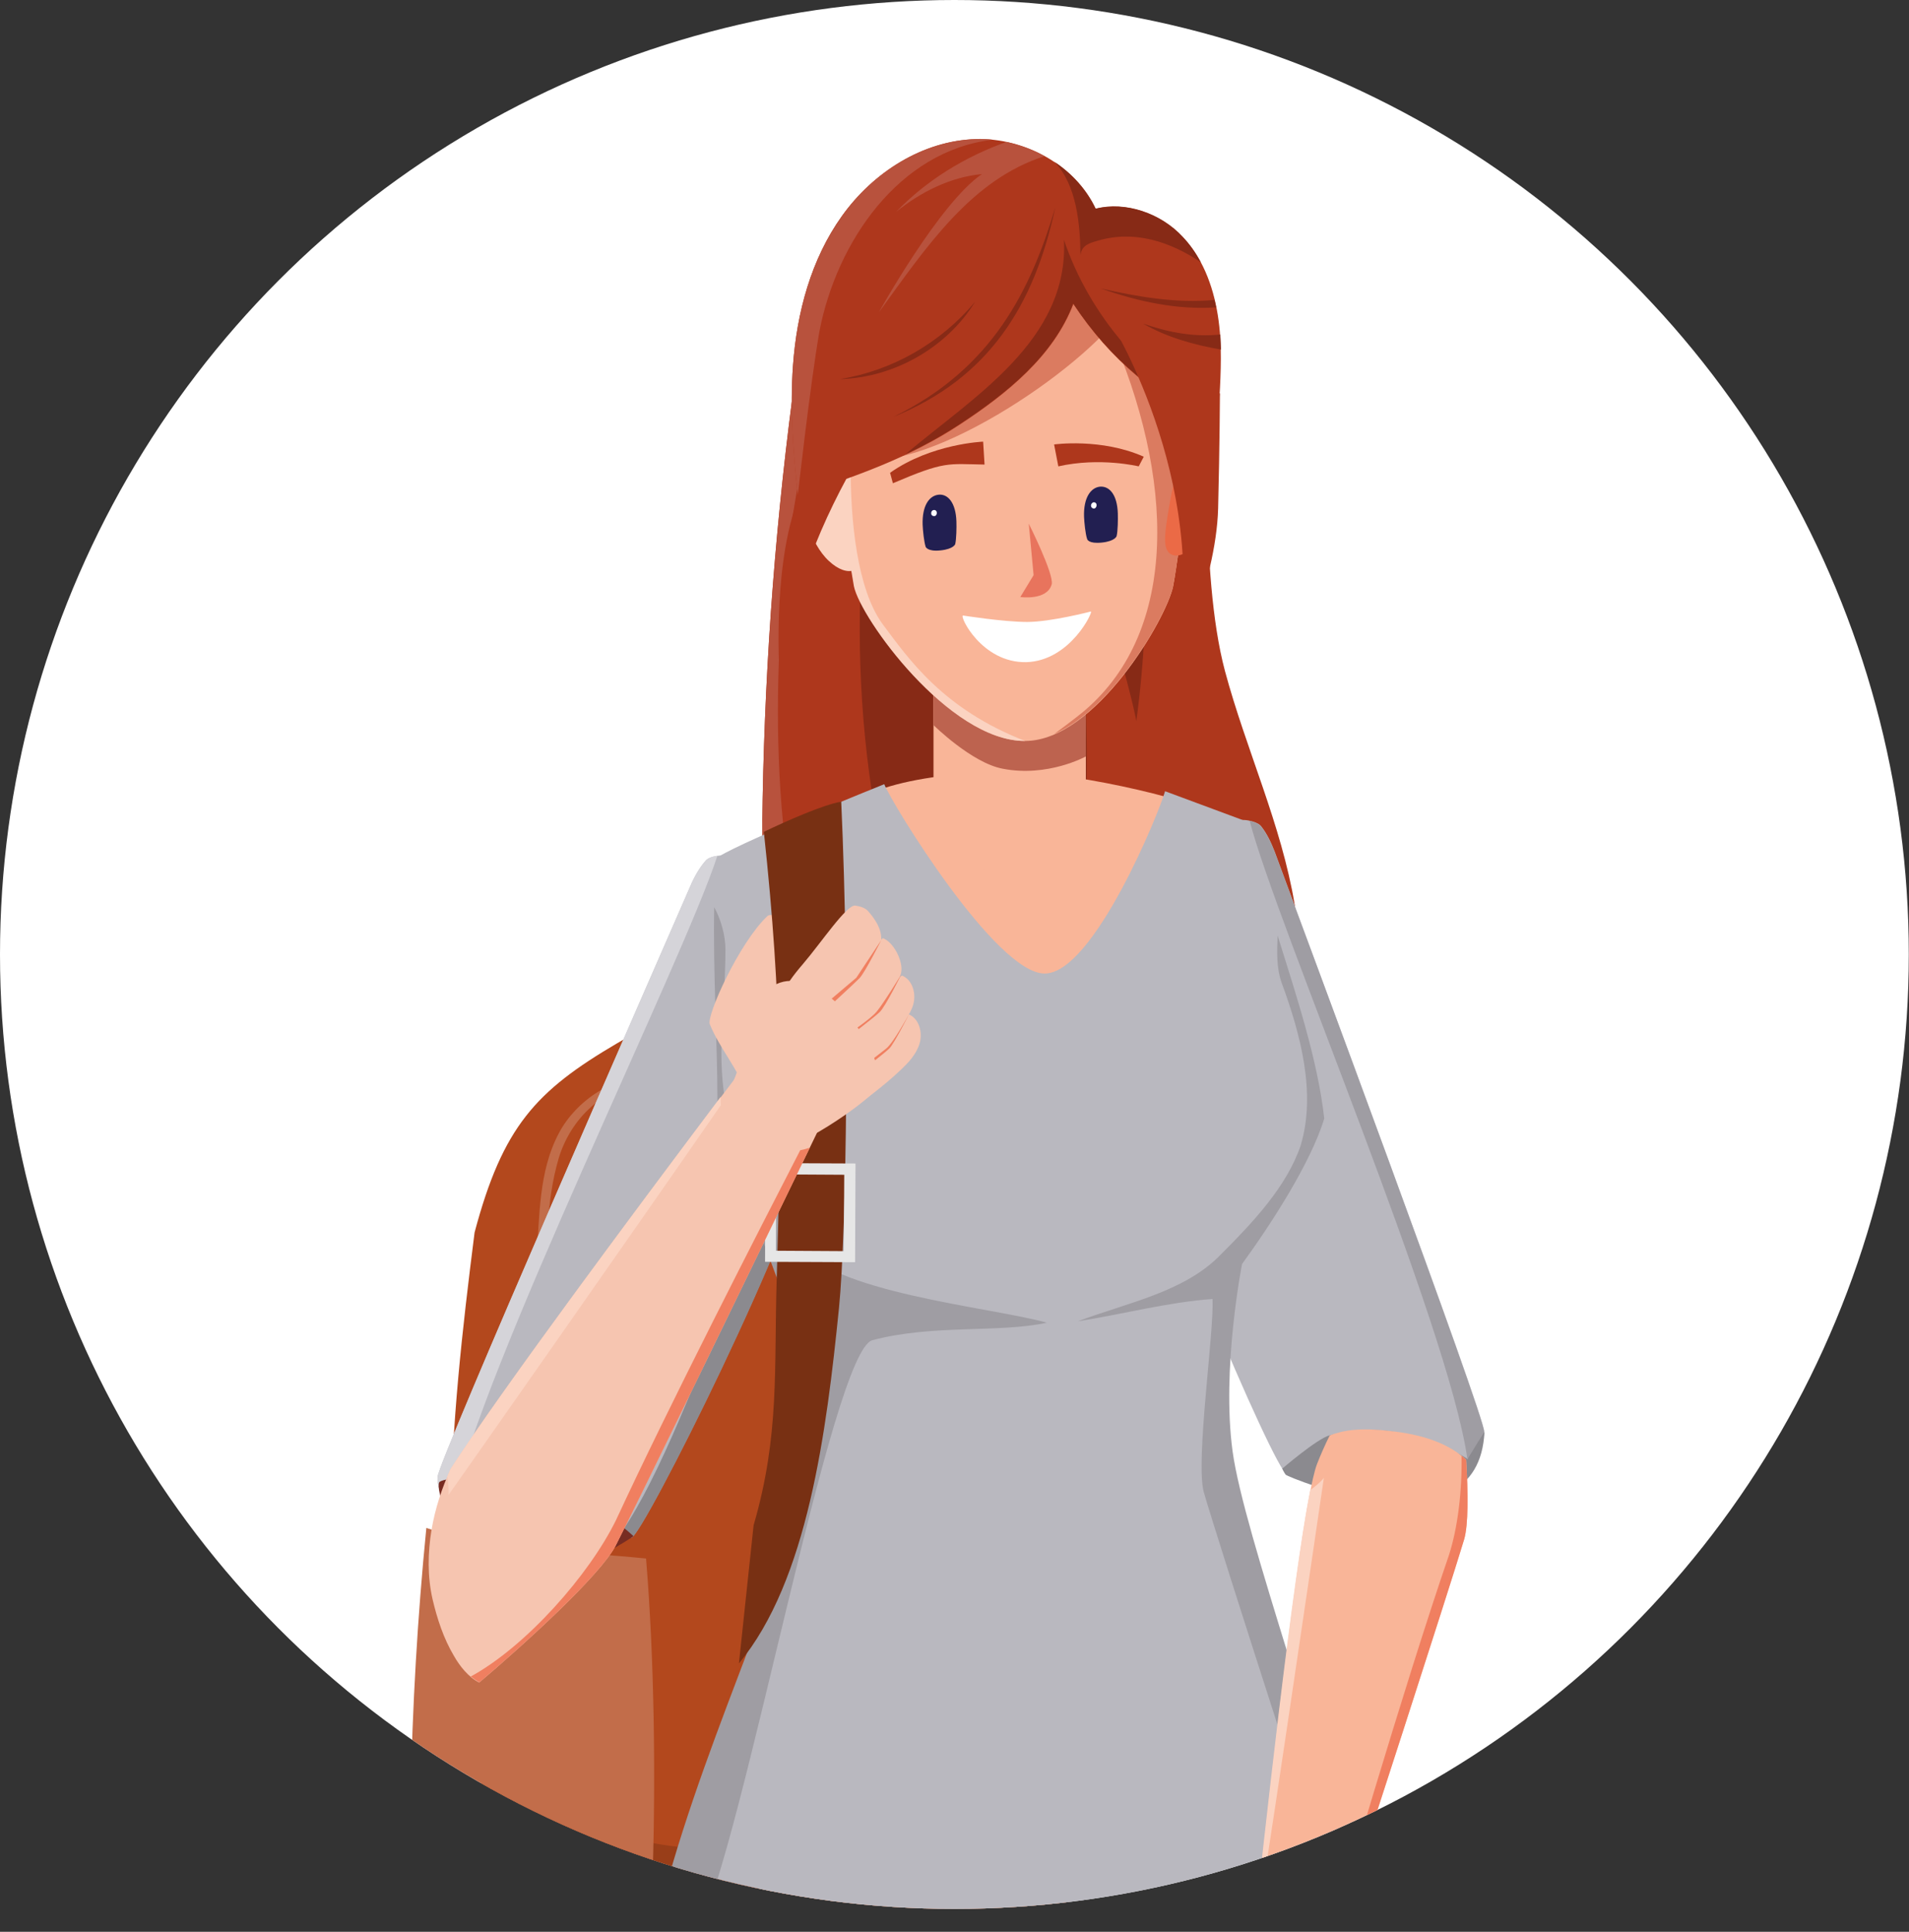 <svg version="1.1" id="group_of_young_people" xmlns="http://www.w3.org/2000/svg" xmlns:xlink="http://www.w3.org/1999/xlink" x="0" y="0" viewBox="0 0 949.7 961" xml:space="preserve"><rect x="0" y="0" width="949.7" height="961" fill="#333333" stroke="none"/><style>.st0{fill:#fff}.st2{fill:#ae371c}.st3{fill:#b8523d}.st4{fill:#872a16}.st6{fill:#c26d4a}.st8{fill:#e6e6e6}.st9{fill:#b9b8bf}.st10{fill:#9f9da3}.st11{fill:#8b8a8f}.st14{fill:#f9b598}.st16{fill:#fbd3c1}.st19{fill:#221f51}.st21{fill:#f07f60}.st22{fill:#f6c5b0}</style><circle class="st0" cx="474.8" cy="474.8" r="474.8"/><defs><circle id="SVGID_1_" cx="474.8" cy="474.8" r="474.8"/></defs><clipPath id="SVGID_2_"><use xlink:href="#SVGID_1_" overflow="visible"/></clipPath><g clip-path="url(#SVGID_2_)"><g id="woman_with_a_bag_1_"><path class="st2" d="M613.9 562.4c30.3-26.9 36.8-72.4 30.2-112.3s-24.2-77.2-34.7-116.3c-13.2-49.5-7.5-133.3-9.1-148.7-1.6-15-204.4-.2-204.4-.2-9.7 70.5-15.2 141.4-16.5 212.5-1 53.4 2.7 112.7 40.8 149.9l193.7 15.1z"/><path class="st3" d="M389.2 297.2c2.6-37.4 13.5-75.9 14.2-112.8-4.8.3-7.5.6-7.5.6-9.7 70.5-15.2 141.4-16.5 212.5-1 53.4 2.7 112.7 40.8 149.9l6.9.6c-38.5-78.8-44.2-164.6-37.9-250.8z"/><path class="st4" d="M449.1 462.1C466.6 419.2 492 381 508 336.5c8 38.2 14.3 77.9 23.9 116.1 18-45.5 1.6-164.7 8-168.5 6.4-3.8 24.8 69.1 25.4 74.7 8.1-59.8 5.2-120.2-1.7-180.1-34-.9-84.9 1.4-121.7 3.4-19.8 92.1-20.2 189.7 7.2 280z"/><path d="M236.1 613.1c14-52.6 30.5-70.4 70.9-94.1 16.2-9.7 42.6-20.3 64.3-27.6 62.3-18.7 118.3-29.2 185-34.7 2.4 84.1 4.3 171.4-.2 256-5.4 84.7-19.8 163.1-25.2 247.8 0 .7 0 1.5-.1 2.1-76.8 11.7-158.2 7.1-231.4-13.6-14.2-4.1-28.6-8.9-38.5-17.4-9.8-8.6-14-19.8-17.4-30.7-29.4-94-19.6-191.7-7.4-287.8z" fill="#b3481d"/><path class="st6" d="M328.6 537.6c-28.6.5-45.4 20.3-50.8 39.1-6 20.6-5.6 42.6-7.4 63.5l-11.7 131.1c-.2 2.3-5 2.5-4.8.1l12.9-145.2c1.8-20.6.9-43.3 11.4-62.8 8.3-15.5 26.7-28.9 50.2-29.3 3.1-.2 3.2 3.4.2 3.5z"/><path d="M336.2 918.6c45.7 5.6 89.5 1.5 135.3 2.8 19.9-22.9 49.8-42 69.6-65.6-4.2 34.4-8 69-10.2 104.7 0 .7 0 1.5-.1 2.1-76.8 11.7-158.2 7.1-231.4-13.6-14.2-4.1-28.6-8.9-38.5-17.4-9.8-8.6-14-19.8-17.4-30.7-1.9-6-3.6-11.9-5.2-18 29.6 16.3 60 31.1 97.9 35.7z" fill="#993e19"/><path class="st6" d="M213 912.6c-2-1.1-3.8-2.5-5.2-4.1-3.5-4.2-3.6-9.6-3.5-14.6.8-44.7 3.4-89.4 7.8-133.8 34.8 11.5 71.8 11.4 109.3 15.2 4.1 49.5 4.8 107.2 3.3 156.8-35.3 1.1-70.9-4.3-103.1-15.6-3-1.3-6.1-2.4-8.6-3.9z"/><path class="st8" d="M384.6 888.6c5.6-17.4 24.5-45.1 33.3-63.7 51.3-108.3 9.9-207.8 105.8-301.7 10.6-10 21.6-18.9 33.5-26.9 1.7 71.7 2.5 145.1-1.4 216.5-3.2 49.1-9.2 96-15 143.3-1.2 10.7-9.9 99.4-10.2 104.4 0 0-.1 1.8-.1 2.3-7.2 1.1-14.4 2-21.7 2.9-4.8.6-9.7 1-14.5 1.5-7.3.7-14.6 1.1-22 1.5-14.6.7-29.4.8-44.1.3-26.8-1.2-68.7-3.6-43.6-80.4z"/><path class="st9" d="M738.4 712.2c.5-7-91.1-252.7-104.2-288.4-1.7-4.4-3.9-9.2-6.9-12.9-2-2.5-10.8-4.3-12.7-1.8-20 26.3-52.5 96.5-49.9 130.4 2.9 37.9 69.8 192.7 75.3 193.6 29.2 4.9 97.3 6.6 98.4-20.9z"/><path class="st10" d="M730 725.8c-9.3-66.4-94.9-265.9-108.3-317.4 2.4.6 4.6 1.5 5.5 2.6 2.9 3.6 5.2 8.4 6.9 12.9 13.3 35.7 104.7 281.5 104.2 288.4-.1 5.7-3.2 10.1-8.3 13.5z"/><path class="st11" d="M661.5 714c18.6-4.8 33.1-2.6 48.1 2.3 12.9 4.3 20.5 9.5 20.5 9.5s8.4-13.8 8.4-13.5c-2.9 61.9-97.9 22.6-98.9 21.3-.9-1.2-1.7-3-1.7-3s17.3-14.9 23.6-16.6z"/><path class="st9" d="M217.7 734.7c.1-7.3 109.9-257.3 125.7-293.8 1.9-4.5 4.6-9.3 7.8-12.9 2.1-2.4 11.1-3.6 12.8-.8 18 29.3 45 105.6 39.8 140.9-5.9 39.6-84.2 196.2-89.7 196.8-29.3 2.6-97.3-1.3-96.4-30.2z"/><path d="M225 749.6c14.4-68.9 114.7-271 131.9-323.9-2.5.3-4.7 1.2-5.7 2.3-3.3 3.6-5.9 8.4-7.8 12.9-15.9 36.4-125.6 286.4-125.7 293.8-.2 6 2.6 11 7.3 14.9z" fill="#d5d4d9"/><path class="st11" d="M306.7 765.4c2.7-.1 5.2-.3 7.5-.5 5.5-.6 83.9-157.1 89.7-196.8 1.6-10.5.2-24.7-2.8-40.1-8.1 27.9-61.1 195.3-94.4 237.4z"/><path d="M286.2 744.5c-12.4-4.3-59.5-12.3-67.4-7.4-4.7 2.9 19.1 77.7 95.5 27.7.1-.1.5-.2.8-.7 0 .1-16.5-15.3-28.9-19.6z" fill="#782c22"/><path class="st14" d="M415.7 413.7c0 22.9 65.7 102.8 88.4 102.8 22.6 0 104-88.7 99.2-111.1-1-4.8-64.8-21.4-100.2-21.4-35.5 0-87.4 6.7-87.4 29.7z"/><path class="st14" d="M502.3 434.7c20.9 0 37.9-17.1 37.9-37.9v-66.4c0-20.9-17.1-37.9-37.9-37.9-20.9 0-37.9 17.1-37.9 37.9v66.4c-.2 20.8 16.9 37.9 37.9 37.9z"/><path d="M540.2 376.3v-45.9c0-20.9-17.1-37.9-37.9-37.9-20.9 0-37.9 17.1-37.9 37.9v30.3s19 18.8 34.4 21.7c22.4 4.4 41.4-6.1 41.4-6.1z" fill="#bd634f"/><path class="st14" d="M504.4 98.8c45 0 97 14.1 93.9 84.8 0 0-11.6 92.3-14.7 108.1-3.2 15.9-38.6 76.9-73.6 76.9-37.6 0-81.7-61.2-84.9-77-3.2-15.9-15.6-105.5-15.6-105.5-3.3-70.7 49.9-87.4 94.9-87.3z"/><path class="st16" d="M423.2 231c-2.4.1-5.1.2-7.7-.2 3.6 25 7.8 52.7 9.3 60.8 3.2 15.9 47.3 77 84.9 77h.3c-41-15.9-58-40.9-70.9-58.1-12.7-17.4-16.1-51.5-15.9-79.5z"/><path d="M504.4 98.8c-45 0-98.3 16.5-95.1 87.2 0 0 2.3 16.3 5.2 36.1 24.3 25.2 106.7-25.3 137.2-58.9 33 74.6 34.7 150.1-11.9 190.1-4.4 3.8-15.3 11.8-15.3 11.8 29.7-12.8 56.4-60 59.1-73.6 3.2-15.9 14.7-108.1 14.7-108.1 3.1-70.5-48.9-84.6-93.9-84.6z" fill="#db7b60"/><path d="M581.4 253.4c-1 5.9-1.8 10.9-1.8 15 0 3.9 1 7 4.2 7.8 3 .8 7.1-1.1 10.7-5.4 1.8-2.1 3.5-4.8 4.7-8 1.2-3.2 2.3-6.6 2.7-10.4.9-7.4-.5-13.8-2.7-17.9-2.3-4.1-5.4-5.7-8.3-4.7-3 1-4.8 4.2-6.2 8.3-1.4 4.1-2.3 9.4-3.3 15.3z" fill="#eb6a46"/><path class="st16" d="M425 283.6c-3.3 1.4-8-.2-12.6-4.5-2.3-2.1-4.5-5-6.3-8.2s-3.4-7-4.4-11c-2-8-1.5-15.3.6-20 1.9-4.8 5.1-7.1 8.6-6.3 3.5.7 5.9 3.9 8 8.3 2 4.3 9.4 40.3 6.1 41.7z"/><path class="st19" d="M467.9 273.8c-6.6.7-7.4-1.8-7.4-1.8-.8-2.4-1.4-8.1-1.5-11-.3-9.5 3.3-14.4 7.9-14.9 4.6-.5 8.6 3.9 8.9 13.3.1 2.9 0 8.8-.6 11.3 0-.1-.6 2.4-7.3 3.1z"/><path class="st0" d="M465.1 256.7c.8-.3 1.1-1.2.9-2-.2-.8-1-1.2-1.8-.9-.8.3-1.1 1.2-.9 2 .2.7 1 1.1 1.8.9z"/><path class="st19" d="M548.2 269.9c6.6-.7 7.3-3.2 7.3-3.2.6-2.5.7-8.2.6-11.3-.3-9.5-4.3-13.7-8.9-13.3-4.6.5-8.2 5.5-7.9 14.9.1 2.9.7 8.7 1.5 11 0 .3.7 2.6 7.4 1.9z"/><path class="st0" d="M543.8 252.9c-.8-.2-1.2-1-1-1.8.2-.8 1-1.4 1.7-1.2.8.2 1.2 1 1 1.8-.2.9-.9 1.5-1.7 1.2z"/><path d="M511.8 260.5s12.7 25.3 11.4 30.2c-2.3 8.2-15.6 6.3-15.6 6.3l6.6-10.9-2.4-25.6z" fill="#e8745d"/><path class="st2" d="M526.5 232l-2.1-10.9s23.5-3.3 44.6 6.1l-2.5 4.8c-.1 0-19.2-4.7-40 0z"/><path class="st0" d="M542.7 304.2s-19.9 5.2-31.7 5.2c-11.7 0-31.9-3.2-31.9-3.2-2 .1 9.3 23.6 31.4 23.2 22-.6 33.5-25.4 32.2-25.2z"/><path class="st2" d="M489.8 231.1l-.7-11.4s-25.8 1-46.3 15.5l1.4 5.2c26-11.1 27-9.6 45.6-9.3z"/><path class="st2" d="M597.2 130.1c7 12.9 9.8 28.5 10.1 43.5.3 12.9-.8 25.8-1.5 38.7-30.2-14.1-53.5-33.3-71.8-61.1-9.9 25.9-33 44.6-56.5 60-24.5 16.2-52.5 26.2-80.6 35.1-2.3-21.4-3.9-43-2.4-64.4 1.9-26.5 9-53 24.4-74.5C434.4 85.9 459 70 485.5 69.2c24.3-.7 49.3 12.9 59.5 34.7 15-3.8 32.5 2.3 43.3 14 3.6 3.7 6.5 7.8 8.9 12.2z"/><path class="st4" d="M529.3 119.3c2.4 50.1-45.1 78.1-78.9 106.7 9.3-4.4 18.3-9.3 27-15 23.5-15.4 46.6-34 56.5-60 18.3 27.7 41.8 46.9 71.8 61.1.1-1.6.2-3.2.2-4.7-35.4-16.9-64.1-50.8-76.6-88.1z"/><path class="st3" d="M493.8 69.5c-2.8-.3-5.6-.5-8.4-.3-26.5.8-51.1 16.5-66.5 38.2-15.4 21.5-22.5 48.2-24.4 74.5-1.6 21.5.1 43 2.4 64.4 0 0 6.1-54.5 10.7-81.2 8.5-44.5 39.4-90 86.2-95.6z"/><path class="st4" d="M605 152.9c-.2-1.2-.6-2.5-.8-3.7-19.1 1.8-38.5-1.6-56.5-5.7 18.6 6.6 38 10.7 57.3 9.4zm-36.3 8.1c11.8 6.8 25 10.5 38.7 12.9v-.3c-.1-2.4-.2-4.7-.3-7.2-13.2 1.4-26-1.1-38.4-5.4z"/><path class="st3" d="M488.5 86.6c-21.2 14.4-51.3 68.8-51.3 68.8 23.8-32.8 46-66 82.4-77.7-5.9-3.3-12.4-5.6-18.9-7.1-20.7 7.4-39.8 19.1-54.9 34.8 12.1-9.8 26.9-17.3 42.7-18.8z"/><path class="st4" d="M597.2 130.1c-2.4-4.4-5.3-8.6-8.8-12.3-10.8-11.7-28.4-17.8-43.3-14-4.5-9.5-11.7-17.4-20.5-23.3 11 11.5 12.8 31 12.9 46.5.6-5.1 4.7-6.1 8.1-7.1 18.5-5.7 36.6.3 52 10.7-.2-.1-.3-.2-.4-.5z"/><path class="st2" d="M552.5 160.1s53.8 86.5 30.3 176.6c0 0 22.2-46 23.2-83.8.8-32 .9-57.1.9-57.1l-54.4-35.7zm-90.8 18.8s-66.3 72.7-73.5 163.3c0 0-4.2-48.2 5.7-84.3 8.4-30.7 15.4-54.8 15.4-54.8l52.4-24.2z"/><path class="st4" d="M525 103.2c-10.5 48.7-33 84.9-80.6 104.2 49.4-24 68.4-63.3 80.6-104.2zm-107.2 85.4c25.7-4.1 50.1-17.8 67.3-38.5-13.7 22.4-40 37.8-67.3 38.5z"/><path class="st9" d="M504.2 973.3c-57.1 0-164.6-14.2-176.5-15.9 10.2-43.8 27.7-89.6 43.1-130 14-36.6 27.1-71.1 32.6-98.2 7.2-35.2-11.8-83.8-27.2-122.8-9.8-25-18.3-46.7-18.3-59.9 0-11.4-.3-24.2-.8-37.7-.8-27.1-1.7-57.7.5-82.7 13.6-8.4 82.3-36 82.3-36 3.8 9.7 55.5 94.2 79.8 94.2 24.5 0 57.4-81.3 59.9-90.7l41.2 15.3c1.7 17.7 8.8 40.4 16.4 64.5 8.7 27.6 17.7 56.2 20.6 82.7-7.7 25.8-33.1 61.6-40.6 71.9l-.1.2v.2c-.1.6-10.4 52.8-4.7 93.5 2.9 21.1 15 60.2 28.9 105.5 12.9 41.9 27.6 89.3 37 129.9-8.4 1.9-45.9 20-174.1 16z"/><path class="st10" d="M434 666.7c30.3-8 62.7-3.5 86.8-8.7-27.5-7.8-108.9-14.9-124.3-39.8-22.3-36.1-33-58.1-34.7-65-6-27.5-.9-52.8-.9-80.8 0-7.2-2.3-15.1-5.6-21.1-.6 32.2 1.6 68.1 1.6 95.1 0 34.6 57.3 125.6 45.6 182.5-11.7 56.8-56.6 145.6-76.1 229.3 0 0 8 1.1 20.8 2.7 22.7-43.9 66.4-288.7 86.8-294.2zm203.6-177.8c9.5 25.8 17.2 55 9.5 80.8-6.9 20.6-24.1 38.7-39.5 54.1-18 18.9-46.4 24.1-71.4 33.5 22.3-3.5 44.7-9.5 67-11.1.9 16.3-8.6 80.8-4.3 96.2 6.9 24.1 68.2 214 70.1 217.9 6.4-1.2 10.4-2 10.4-2-19.5-83.8-60.6-195.3-66.2-236.3-5.6-41 4.7-93.2 4.7-93.2 13.7-18.8 34.2-50.1 40.9-72.4-3.3-29.4-14.1-61.8-23.2-91-.3 7.8-.7 15.8 2 23.5z"/><path class="st14" d="M689.1 711.6c-7.1-.7-14.3-.9-21.4.6-2.1.5-4.3 1.1-6.2 1.9-2.4 4.8-4.5 9.6-6.3 14.2-10.1 25.9-35.7 274.9-35.7 274.9l30.6 5.4s67.8-208.1 78.3-242.9c2.1-7.2 2-22.9 1-39.6-11-9.9-25.9-13.1-40.3-14.5z"/><path class="st14" d="M620.9 989.6l-14.5 20.9s47.5 24.3 54.9 7.1l-10.6-24.5-29.8-3.5z"/><path class="st21" d="M727.1 724.2c.3 17.8-1.9 35.9-6.3 49.5-22.5 65.5-57.1 184.2-57.1 184.2-1.4 7.3-6.6 16.5-4.6 23.2 18.8-57.7 61.2-188.4 69.3-215.3 2.1-7.2 2-22.9 1-39.6-.8-.8-1.6-1.5-2.3-2z"/><path class="st16" d="M658.6 735.2c-1.9 2.4-4.3 4.2-6.8 6.1-8.8 44.2-23.1 173.4-29.3 232.2 1.3-.3 36.1-238.3 36.1-238.3z"/><path class="st22" d="M372.5 546.1c-5.4-14.7-14.3-24.2-19.4-36.6-1.7-4.2 14.5-40.4 28.7-53.8 2.9-2.8 21.4 6.6 21.4 6.6l-30.7 83.8z"/><path d="M417.4 650.5c3.7-37.1 5.4-156.7 1.1-251.7-9 1.5-27.4 9.7-38.5 15 9.2 85.1 8.9 138.3 6.4 222.3-1.4 44.6 1.6 77.7-11.5 122.7l-7.3 68.7c34.2-41.2 43.6-115.4 49.8-177z" fill="#783013"/><path class="st8" d="M425.6 578.8l-44.8-.2-.2 49.1 44.8.2.2-49.1zM386 622.2l.2-38 33.8.2-.2 38-33.8-.2z"/><path class="st22" d="M397.3 567.9c6.2-1.5 35.7-21.3 50.3-35.2 4.2-3.9 8.3-8.2 9.9-13.7 1.6-5.5-.3-12.4-5.6-14.5l-56.4 41.7c-.1-.1-4.3 23.2 1.8 21.7z"/><path class="st22" d="M397.2 551.1c6.2-1.5 32.6-23.6 47.2-37.6 4.2-3.9 8.3-8.2 9.9-13.7s-.3-12.4-5.6-14.5L392.3 527c0-.2-1.3 25.6 4.9 24.1z"/><path class="st22" d="M394.2 538.5c6.1-1.8 31.3-25.6 45-40.3 3.8-4.2 7.8-8.7 9.1-14.3 1.2-5.5-3.7-15.3-9.1-17.2L388 514.6c-.1.1.1 25.8 6.2 23.9z"/><path class="st22" d="M431.9 453.3c-1.2-1.4-3.2-2.3-6.4-2.8-4.2-.7-17 18.5-26 29-4.7 5.5-9.3 11.3-11.6 18.1-2 6.1-1.8 13.3 1.6 18.6 16.5-8.4 31.3-20.5 42.7-35.2 3-3.9 6-8.2 6.2-13.2.3-5.5-2.8-10.3-6.5-14.5z"/><path class="st21" d="M438.4 467.7L426 486.4l-19.7 16.7 2.1 1.4s16.7-15.3 19.2-17.9c2.7-2.8 10.8-18.9 10.8-18.9zm10 17s-9 14.7-12.4 18.7c-3.4 3.9-14.1 11-14.1 11l.3 1.4s12.7-9.7 15.4-12.3c2.9-2.7 10.8-18.8 10.8-18.8zm3.9 19.7s-7.8 14.3-11.4 17.2c-3.7 2.8-12.9 10.1-12.9 10.1l.3 1.2s11.7-8.9 14.2-11.4c2.3-2.3 9.8-17.1 9.8-17.1z"/><path class="st22" d="M373.1 506.7s-3.9 29.6-16 45.3c-6.8 8.7 11.7 21.4 25.6 20.9s46.4-23 52.8-30.6c6.4-7.7-6-28.8-14.7-38.8-8.8-10-34.9-30.9-47.7 3.2z"/><path class="st22" d="M224.2 730.7c-4.4 9.6-7.7 19.7-9.5 30.2-1.9 11.5-2.1 23.4.5 34.7 2.3 9.8 5.5 19.5 10.6 28.1 2.9 5.1 7.2 10.6 12.6 13.3 22.3-18.9 60.5-53.6 67.9-68.2 13.4-26.3 70.9-144.9 105.3-215.9-2.6-3.5-5.6-6.5-9.2-9.1-9.8-7.1-22-10-34.1-10.8-45.7 60.2-117.4 156.5-144.1 197.7z"/><path class="st21" d="M398.1 572.2c-20 38.8-65.5 127.5-91.6 183.9-13.4 27.4-44.8 62.9-72.3 77.9 1.4 1.1 2.8 2.1 4.3 2.9 22.3-18.9 60.5-53.6 67.9-68.2 12.3-24.2 61.8-126.2 96.5-197.8-1.7.6-3.2 1-4.8 1.3z"/><path class="st16" d="M358.6 549.8c0-1.4-.1-2.7-.1-4.1-45.5 60.5-109.5 146.6-134.3 185-.6 1.2-1.1 2.6-1.7 3.8.5 3 .8 6.2.6 9.2 0 .2 88.9-126.6 135.5-193.9z"/></g></g></svg>